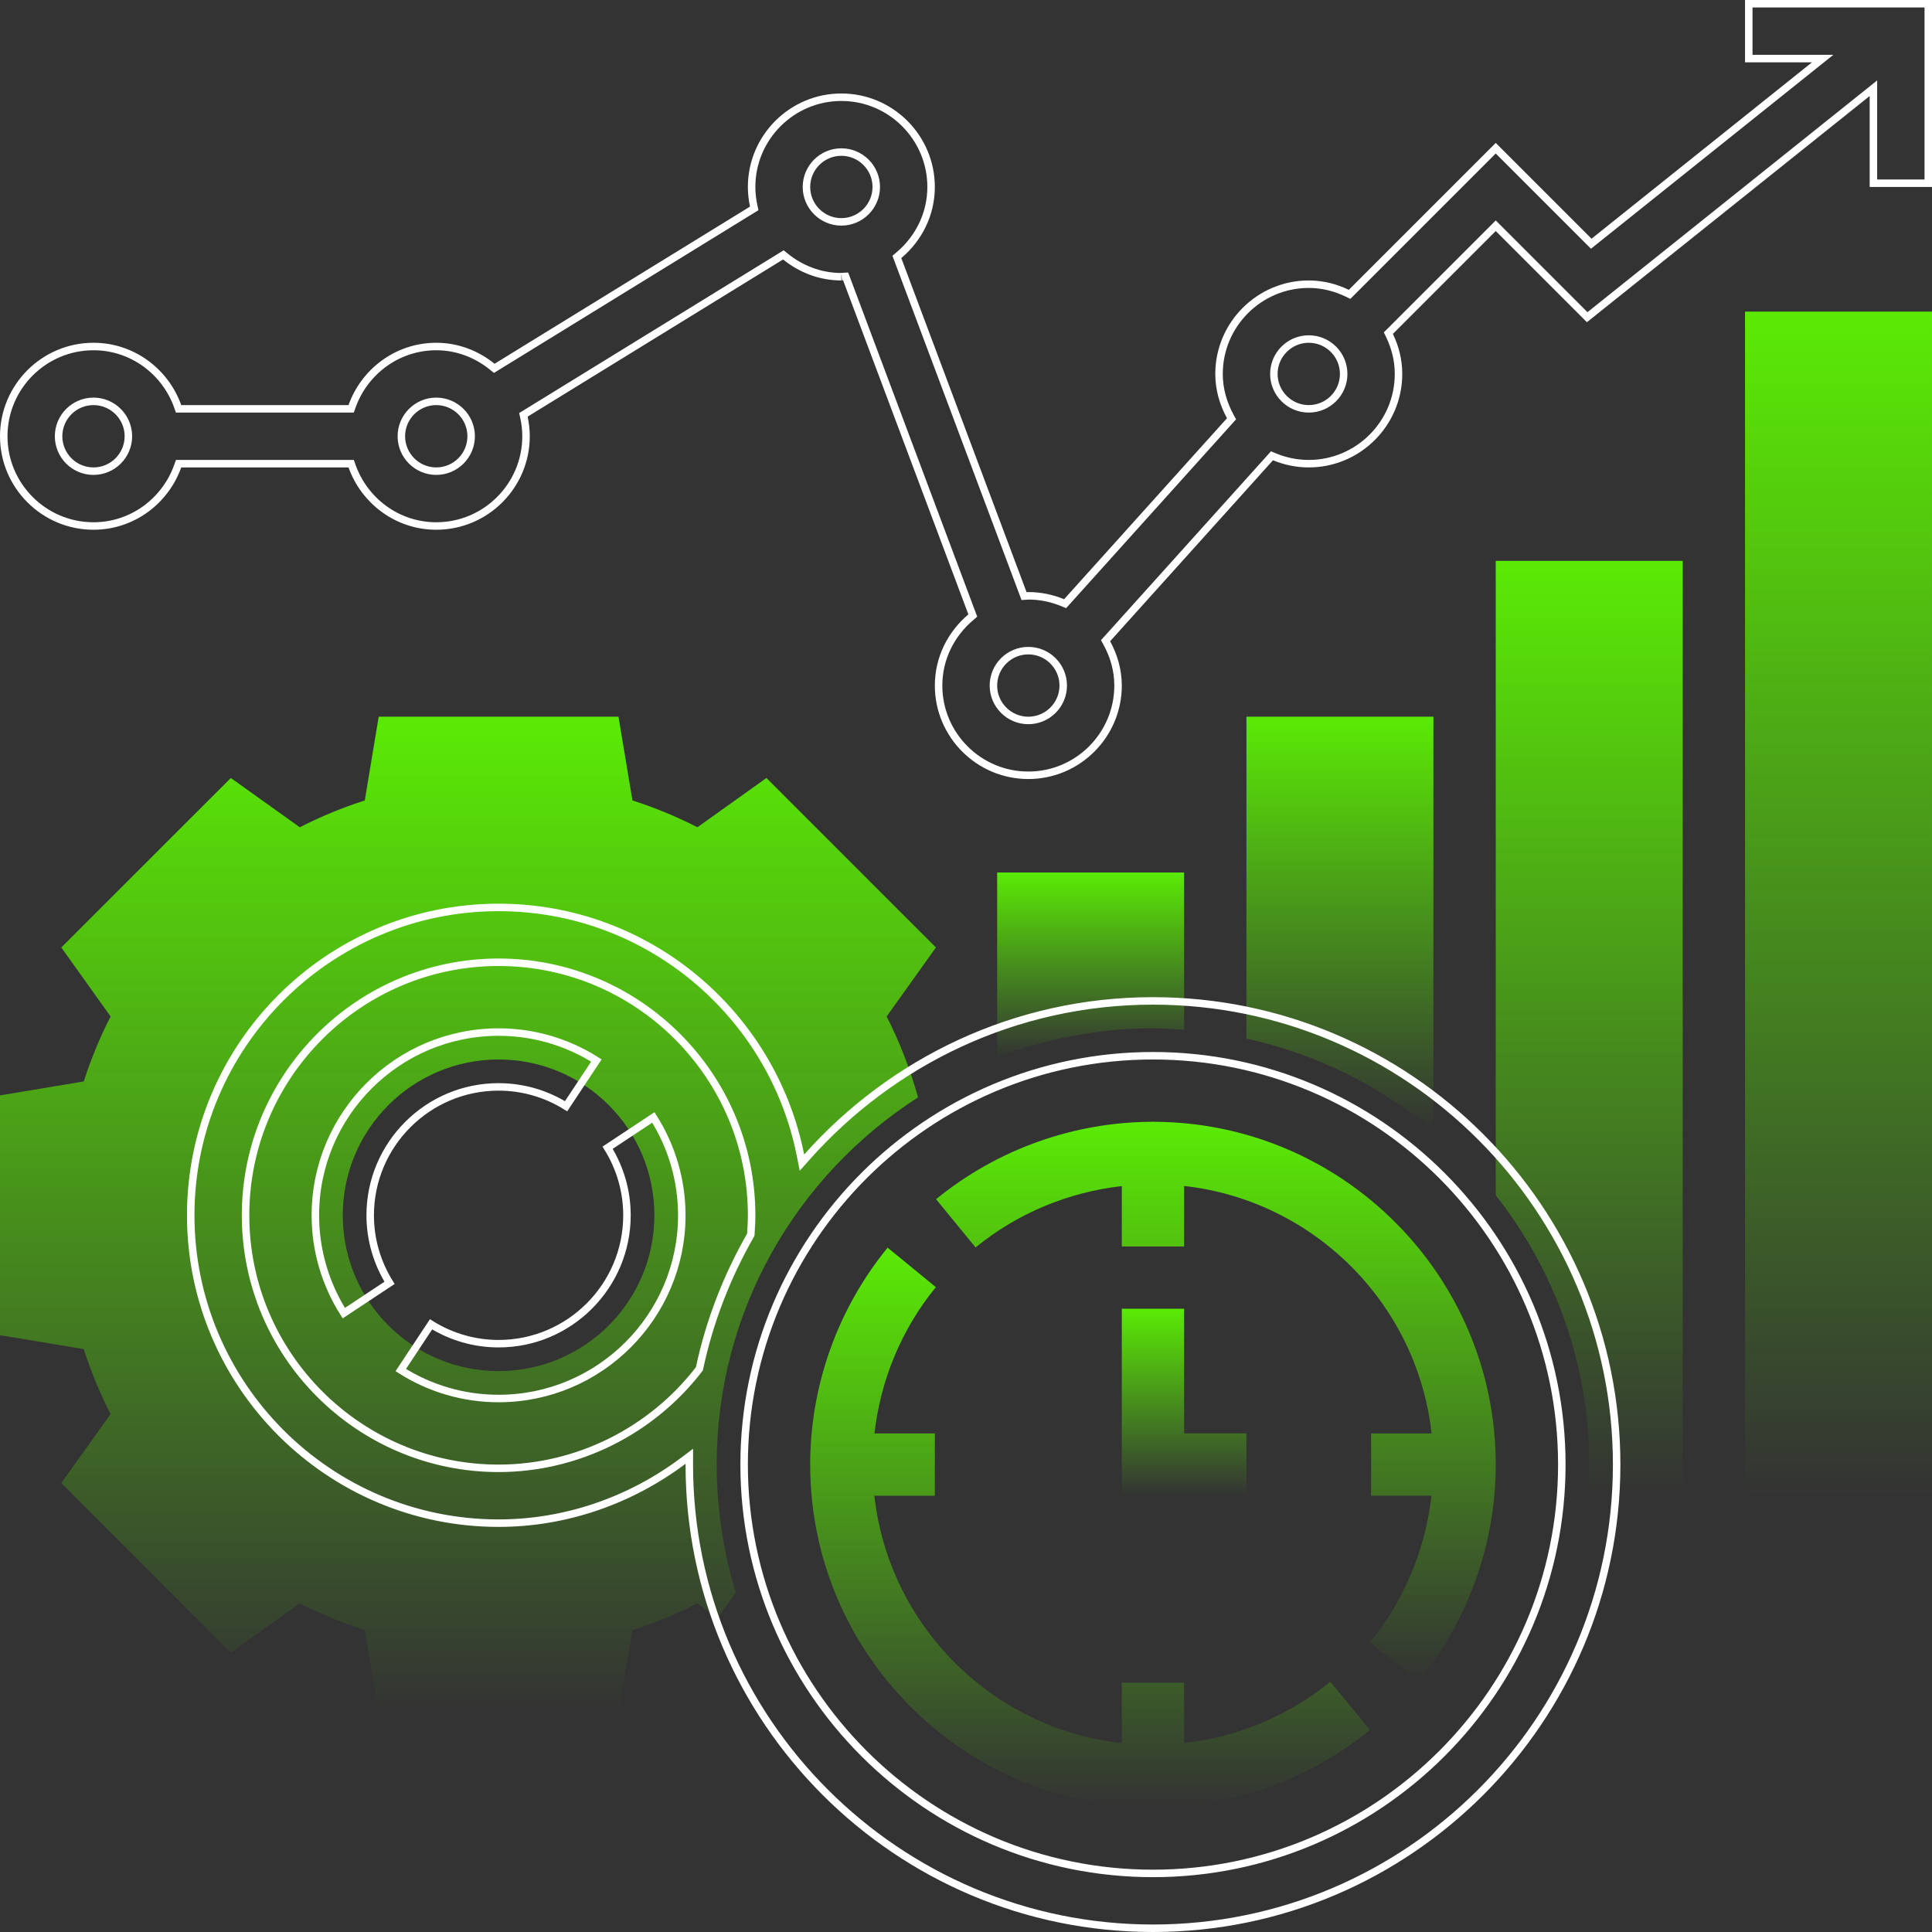 <svg width="258" height="258" viewBox="0 0 258 258" fill="none" xmlns="http://www.w3.org/2000/svg">
<rect x="0" y="0" width="258" height="258" fill="#333333" stroke="none"/>
<path d="M191.419 150.985V95.71H166.451V138.696C175.814 140.742 184.336 145.03 191.419 150.985Z" fill="url(#paint0_linear_1471_4145)"/>
<path d="M153.967 137.323C155.373 137.323 156.746 137.434 158.128 137.53V116.516H133.16V141.218C139.632 138.737 146.625 137.323 153.967 137.323Z" fill="url(#paint1_linear_1471_4145)"/>
<path d="M212.043 199.742H224.71V74.903H199.742V159.618C207.536 169.526 212.226 181.993 212.226 195.58C212.226 196.982 212.143 198.364 212.043 199.742Z" fill="url(#paint2_linear_1471_4145)"/>
<path d="M233.031 41.613H257.999V199.742H233.031V41.613Z" fill="url(#paint3_linear_1471_4145)"/>
<path d="M95.71 195.581C95.71 174.969 106.442 156.902 122.596 146.543C121.543 142.79 120.149 139.161 118.402 135.742L124.981 126.527L102.348 103.894L93.133 110.473C90.358 109.051 87.458 107.852 84.457 106.891L82.594 95.71H50.572L48.712 106.891C45.711 107.852 42.812 109.055 40.036 110.473L30.824 103.894L8.188 126.527L14.768 135.742C13.345 138.517 12.147 141.417 11.185 144.418L0 146.277V178.3L11.181 180.159C12.143 183.16 13.345 186.059 14.764 188.835L8.184 198.047L30.817 220.683L40.032 214.103C42.808 215.526 45.707 216.724 48.708 217.686L50.567 228.871H82.59L84.449 217.69C87.45 216.729 90.35 215.526 93.121 214.107L95.838 216.054L98.26 212.667C96.612 207.262 95.71 201.528 95.71 195.581ZM66.581 183.097C55.09 183.097 45.774 173.781 45.774 162.29C45.774 150.8 55.09 141.484 66.581 141.484C78.071 141.484 87.387 150.8 87.387 162.29C87.387 173.781 78.071 183.097 66.581 183.097Z" fill="url(#paint4_linear_1471_4145)"/>
<path d="M83.725 162.29C83.725 159.098 82.834 155.993 81.141 153.268L87.249 149.224C89.736 153.154 91.048 157.658 91.048 162.29C91.048 175.784 80.074 186.758 66.58 186.758C61.948 186.758 57.444 185.447 53.518 182.96L57.561 176.851C60.283 178.544 63.388 179.436 66.58 179.436C76.036 179.436 83.725 171.747 83.725 162.29Z" stroke="white"/>
<path d="M75.596 147.726C72.881 146.036 69.773 145.145 66.581 145.145C57.125 145.145 49.436 152.834 49.436 162.29C49.436 165.483 50.327 168.588 52.02 171.313L45.912 175.357C43.425 171.427 42.113 166.923 42.113 162.29C42.113 148.797 53.087 137.823 66.581 137.823C71.219 137.823 75.721 139.134 79.643 141.621L75.596 147.726Z" stroke="white"/>
<path d="M106.897 154.272L107.093 155.258L107.761 154.507C119.111 141.75 135.592 133.661 153.969 133.661C188.111 133.661 215.888 161.439 215.888 195.58C215.888 229.722 188.111 257.5 153.969 257.5C119.827 257.5 92.049 229.722 92.049 195.58L92.049 195.579L92.05 195.573L92.051 195.552C92.052 195.535 92.053 195.503 92.053 195.469V194.468L91.253 195.069C84.196 200.367 75.557 203.403 66.582 203.403C43.912 203.403 25.469 184.96 25.469 162.29C25.469 139.62 43.912 121.177 66.582 121.177C86.504 121.177 103.155 135.426 106.897 154.272ZM100.203 164.988L100.259 164.889L100.267 164.776C100.324 163.962 100.372 163.137 100.372 162.29C100.372 143.658 85.214 128.5 66.582 128.5C47.95 128.5 32.791 143.658 32.791 162.29C32.791 180.922 47.95 196.08 66.582 196.08C77.03 196.08 86.949 191.147 93.327 182.882L93.396 182.792L93.42 182.681C94.766 176.372 97.094 170.436 100.203 164.988ZM99.372 195.58C99.372 225.685 123.865 250.177 153.969 250.177C184.073 250.177 208.566 225.685 208.566 195.58C208.566 165.476 184.073 140.984 153.969 140.984C123.865 140.984 99.372 165.476 99.372 195.58Z" stroke="white"/>
<path d="M149.807 174.774V199.742H166.452V191.419H158.129V174.774H149.807Z" fill="url(#paint5_linear_1471_4145)"/>
<path d="M153.968 149.806C143.437 149.806 133.15 153.476 125.002 160.143L130.279 166.586C135.858 162.016 142.679 159.194 149.807 158.391V166.452H158.13V158.375C175.462 160.301 189.248 174.091 191.174 191.419H183.097V199.742H191.158C190.355 206.874 187.533 213.691 182.963 219.274L189.402 224.547C196.069 216.399 199.743 206.112 199.743 195.581C199.743 170.343 179.206 149.806 153.968 149.806Z" fill="url(#paint6_linear_1471_4145)"/>
<path d="M158.129 232.77V224.71H149.806V232.786C132.474 230.86 118.688 217.07 116.762 199.742H124.839V191.419H116.778C117.581 184.287 120.403 177.47 124.973 171.887L118.534 166.614C111.867 174.762 108.193 185.049 108.193 195.58C108.193 220.818 128.73 241.355 153.968 241.355C164.499 241.355 174.786 237.685 182.934 231.019L177.657 224.575C172.078 229.145 165.261 231.967 158.129 232.77Z" fill="url(#paint7_linear_1471_4145)"/>
<path d="M180.476 39.057L199.742 19.791L212.181 32.23L212.498 32.546L212.847 32.267L242.287 8.713L243.4 7.823H241.975H233.532V0.5H257.5V24.468H250.177V12.821V11.781L249.365 12.431L211.954 42.357L200.095 30.498L199.742 30.145L199.388 30.498L185.653 44.234L185.402 44.485L185.556 44.804C186.309 46.372 186.758 48.096 186.758 49.935C186.758 56.541 181.38 61.919 174.774 61.919C173.148 61.919 171.604 61.588 170.189 61.001L169.862 60.865L169.626 61.128L147.874 85.297L147.637 85.56L147.807 85.871C148.738 87.575 149.306 89.491 149.306 91.548C149.306 98.154 143.928 103.532 137.323 103.532C130.717 103.532 125.339 98.154 125.339 91.548C125.339 87.883 127.028 84.636 129.64 82.429L129.909 82.202L129.785 81.872L113.053 37.252L112.924 36.909L112.559 36.928C112.497 36.931 112.438 36.94 112.406 36.945L112.396 36.946C112.36 36.952 112.354 36.952 112.355 36.952C109.521 36.952 106.942 35.921 104.887 34.259L104.612 34.036L104.311 34.222L70.198 55.211L69.896 55.396L69.971 55.742C70.147 56.56 70.246 57.399 70.246 58.258C70.246 64.864 64.868 70.242 58.262 70.242C53.067 70.242 48.671 66.894 47.015 62.251L46.897 61.919H46.544H24.202H23.849L23.731 62.251C22.075 66.894 17.679 70.242 12.484 70.242C5.878 70.242 0.5 64.864 0.5 58.258C0.5 51.652 5.878 46.274 12.484 46.274C17.679 46.274 22.075 49.622 23.731 54.265L23.849 54.597H24.202H46.54H46.893L47.011 54.265C48.667 49.622 53.063 46.274 58.258 46.274C61.092 46.274 63.671 47.305 65.73 48.967L66.005 49.189L66.306 49.004L100.419 28.015L100.721 27.829L100.646 27.484C100.47 26.665 100.371 25.827 100.371 24.968C100.371 18.362 105.749 12.984 112.355 12.984C118.961 12.984 124.339 18.362 124.339 24.968C124.339 28.633 122.649 31.88 120.038 34.083L119.768 34.31L119.892 34.64L136.625 79.264L136.753 79.607L137.119 79.588C137.181 79.585 137.24 79.576 137.271 79.571L137.281 79.57C137.318 79.564 137.323 79.564 137.323 79.564C138.948 79.564 140.493 79.896 141.908 80.483L142.235 80.619L142.471 80.356L164.222 56.187L164.459 55.924L164.29 55.614C163.363 53.908 162.79 51.992 162.79 49.935C162.79 43.33 168.168 37.952 174.774 37.952C176.613 37.952 178.338 38.4 179.906 39.154L180.225 39.307L180.476 39.057ZM7.823 58.258C7.823 60.826 9.911 62.919 12.484 62.919C15.056 62.919 17.145 60.826 17.145 58.258C17.145 55.69 15.056 53.597 12.484 53.597C9.911 53.597 7.823 55.69 7.823 58.258ZM53.597 58.258C53.597 60.826 55.686 62.919 58.258 62.919C60.831 62.919 62.919 60.826 62.919 58.258C62.919 55.69 60.831 53.597 58.258 53.597C55.686 53.597 53.597 55.69 53.597 58.258ZM112.355 20.306C109.782 20.306 107.694 22.4 107.694 24.968C107.694 27.535 109.782 29.629 112.355 29.629C114.927 29.629 117.016 27.535 117.016 24.968C117.016 22.4 114.927 20.306 112.355 20.306ZM132.661 91.548C132.661 94.116 134.75 96.21 137.323 96.21C139.895 96.21 141.984 94.116 141.984 91.548C141.984 88.981 139.895 86.887 137.323 86.887C134.75 86.887 132.661 88.981 132.661 91.548ZM170.113 49.935C170.113 52.503 172.202 54.597 174.774 54.597C177.347 54.597 179.435 52.503 179.435 49.935C179.435 47.368 177.347 45.274 174.774 45.274C172.202 45.274 170.113 47.368 170.113 49.935Z" stroke="white"/>
<defs>
<linearGradient id="paint0_linear_1471_4145" x1="178.935" y1="95.71" x2="178.935" y2="150.985" gradientUnits="userSpaceOnUse">
<stop stop-color="#5FFF00"/>
<stop offset="0" stop-color="#5FFF00" stop-opacity="0.9"/>
<stop offset="1" stop-color="#5FFF00" stop-opacity="0"/>
</linearGradient>
<linearGradient id="paint1_linear_1471_4145" x1="145.644" y1="116.516" x2="145.644" y2="141.218" gradientUnits="userSpaceOnUse">
<stop stop-color="#5FFF00"/>
<stop offset="0" stop-color="#5FFF00" stop-opacity="0.9"/>
<stop offset="1" stop-color="#5FFF00" stop-opacity="0"/>
</linearGradient>
<linearGradient id="paint2_linear_1471_4145" x1="212.226" y1="74.903" x2="212.226" y2="199.742" gradientUnits="userSpaceOnUse">
<stop stop-color="#5FFF00"/>
<stop offset="0" stop-color="#5FFF00" stop-opacity="0.9"/>
<stop offset="1" stop-color="#5FFF00" stop-opacity="0"/>
</linearGradient>
<linearGradient id="paint3_linear_1471_4145" x1="245.515" y1="41.613" x2="245.515" y2="199.742" gradientUnits="userSpaceOnUse">
<stop stop-color="#5FFF00"/>
<stop offset="0" stop-color="#5FFF00" stop-opacity="0.9"/>
<stop offset="1" stop-color="#5FFF00" stop-opacity="0"/>
</linearGradient>
<linearGradient id="paint4_linear_1471_4145" x1="62.49" y1="95.71" x2="62.49" y2="228.871" gradientUnits="userSpaceOnUse">
<stop stop-color="#5FFF00"/>
<stop offset="0" stop-color="#5FFF00" stop-opacity="0.9"/>
<stop offset="1" stop-color="#5FFF00" stop-opacity="0"/>
</linearGradient>
<linearGradient id="paint5_linear_1471_4145" x1="158.129" y1="174.774" x2="158.129" y2="199.742" gradientUnits="userSpaceOnUse">
<stop stop-color="#5FFF00"/>
<stop offset="0" stop-color="#5FFF00" stop-opacity="0.9"/>
<stop offset="1" stop-color="#5FFF00" stop-opacity="0"/>
</linearGradient>
<linearGradient id="paint6_linear_1471_4145" x1="162.372" y1="149.806" x2="162.372" y2="224.547" gradientUnits="userSpaceOnUse">
<stop stop-color="#5FFF00"/>
<stop offset="0" stop-color="#5FFF00" stop-opacity="0.9"/>
<stop offset="1" stop-color="#5FFF00" stop-opacity="0"/>
</linearGradient>
<linearGradient id="paint7_linear_1471_4145" x1="145.564" y1="166.614" x2="145.564" y2="241.355" gradientUnits="userSpaceOnUse">
<stop stop-color="#5FFF00"/>
<stop offset="0" stop-color="#5FFF00" stop-opacity="0.9"/>
<stop offset="1" stop-color="#5FFF00" stop-opacity="0"/>
</linearGradient>
</defs>
</svg>
